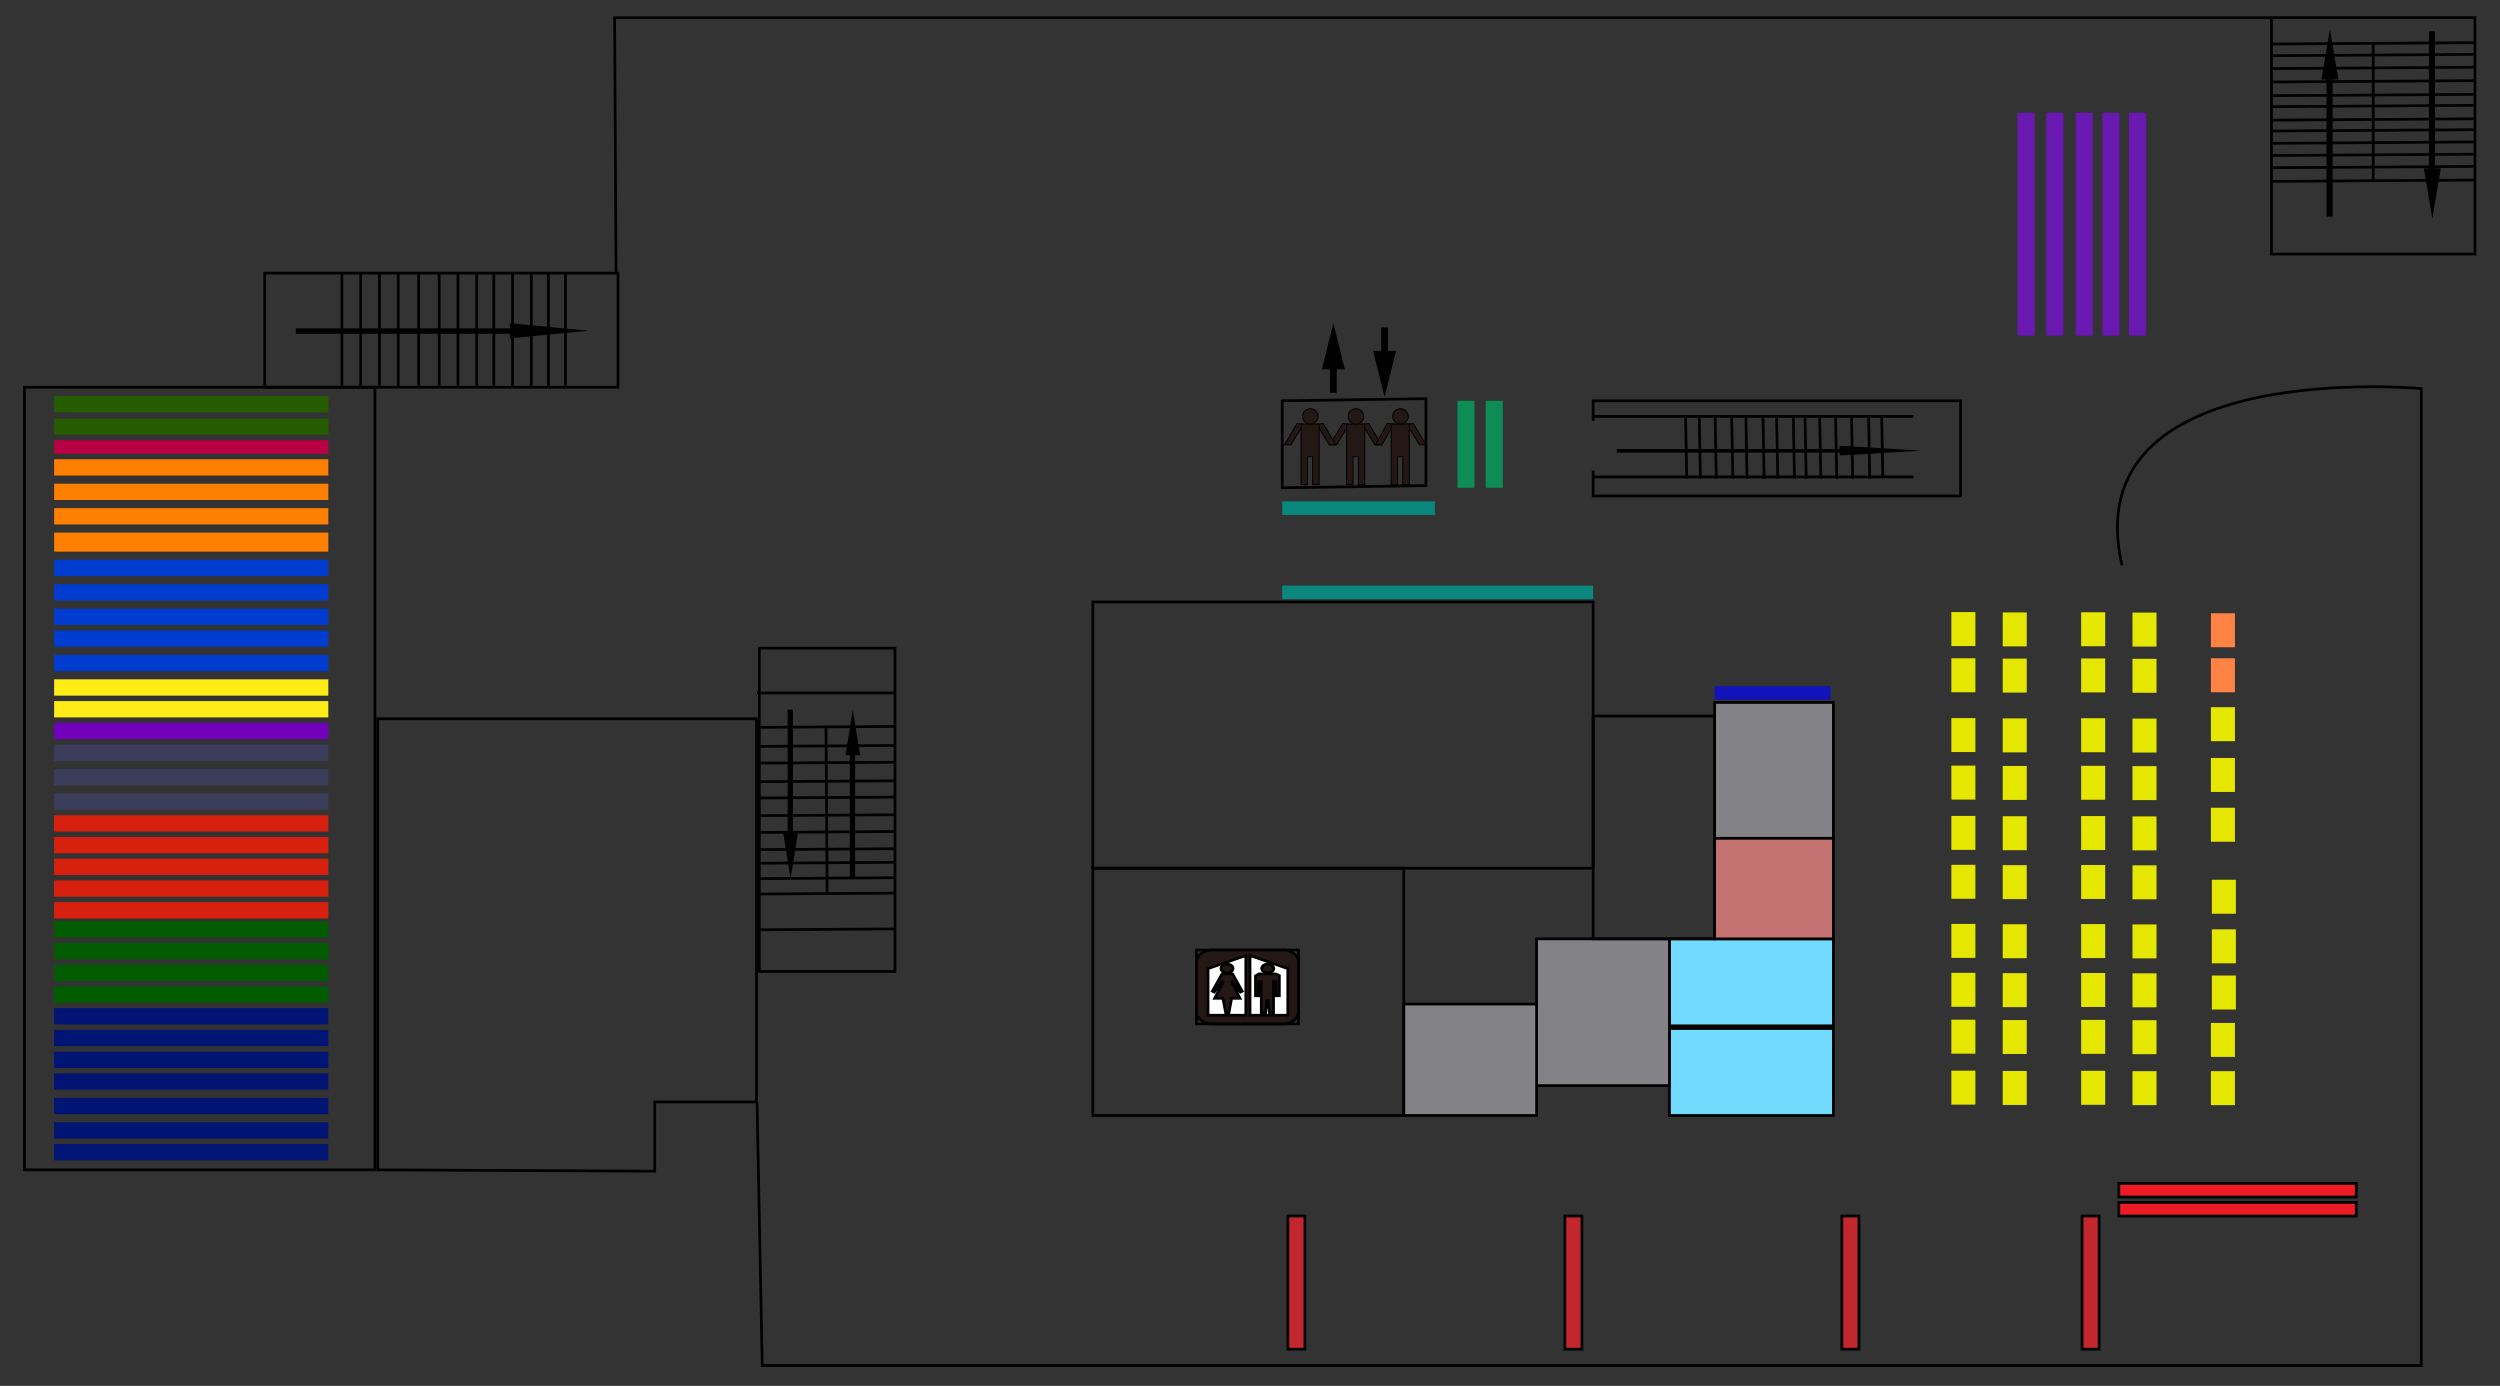 <?xml version="1.0" encoding="utf-8"?>
<!-- Generator: Adobe Illustrator 16.0.4, SVG Export Plug-In . SVG Version: 6.00 Build 0)  -->
<!DOCTYPE svg PUBLIC "-//W3C//DTD SVG 1.1//EN" "http://www.w3.org/Graphics/SVG/1.1/DTD/svg11.dtd">
<svg version="1.1" id="DrexelFloor1" xmlns="http://www.w3.org/2000/svg" xmlns:xlink="http://www.w3.org/1999/xlink" x="0px"
	 y="0px" width="920px" height="510px" viewBox="0 0 920 510" enable-background="new 0 0 920 510" xml:space="preserve">
<rect x="0" y="0" width="920" height="510" fill="#333333" stroke="none"/>
<g id="active">
	<rect id="room120" x="614.35" y="378.5" fill="#73DAFF" stroke="#000000" stroke-miterlimit="10" width="60.33" height="32"/>
	<rect id="room121" x="614.35" y="345.5" fill="#73DAFF" stroke="#000000" stroke-miterlimit="10" width="60.33" height="32"/>
	<rect id="office" x="565.465" y="345.5" fill="#828287" stroke="#000000" stroke-miterlimit="10" width="48.887" height="54"/>
	<rect id="office_1_" x="516.58" y="369.5" fill="#828287" stroke="#000000" stroke-miterlimit="10" width="48.885" height="41"/>
	<rect id="office_2_" x="630.992" y="258.5" fill="#828287" stroke="#000000" stroke-miterlimit="10" width="43.688" height="50"/>

	<rect id="DrexelPrinter" x="630.992" y="308.5" fill="#C47272" stroke="#000000" stroke-miterlimit="10" width="43.688" height="37"/>

	<rect id="LibraryInstructionLab" x="402.166" y="221.5" fill="none" stroke="#000000" stroke-miterlimit="10" width="184.102" height="98"/>
	<rect x="586.268" y="263.5" fill="none" stroke="#000000" stroke-miterlimit="10" width="44.725" height="82"/>
	<rect id="computerArea" x="673.639" y="221.5" fill="none" width="160.178" height="189"/>
	<polygon fill="none" stroke="#000000" stroke-miterlimit="10" points="137.975,430.5 9,430.5 9,142.5 137.975,142.5 137.975,262.5
			"/>
	<g id="referenceBook">
		<rect x="742.424" y="41.5" fill="#6A18B2" width="6.279" height="82"/>
		<rect x="753.041" y="41.5" fill="#6A18B2" width="6.279" height="82"/>
		<rect x="763.875" y="41.5" fill="#6A18B2" width="6.279" height="82"/>
		<rect x="773.666" y="41.5" fill="#6A18B2" width="6.279" height="82"/>
		<rect x="783.459" y="41.5" fill="#6A18B2" width="6.279" height="82"/>
	</g>
	<g id="newspaperIndex">
		<rect x="536.342" y="147.5" fill="#0E8C56" width="6.279" height="32"/>
		<rect x="546.742" y="147.5" fill="#0E8C56" width="6.279" height="32"/>
	</g>
	<g id="reference">
		<rect x="471.854" y="184.5" fill="#0A877D" width="56.168" height="5"/>
		<rect x="471.854" y="215.5" fill="#0A877D" width="114.414" height="5"/>
	</g>
	<rect id="atlases" x="630.992" y="252.5" fill="#1313BA" width="42.646" height="5"/>
	<g id="mediaCollection">
		<rect x="779.73" y="435.5" fill="#ED1C24" stroke="#000000" stroke-miterlimit="10" width="87.371" height="5"/>
		<rect x="779.73" y="442.5" fill="#ED1C24" stroke="#000000" stroke-miterlimit="10" width="87.371" height="5"/>
	</g>
	<g id="periodicals">
		<rect x="766.209" y="447.5" fill="#C1272D" stroke="#000000" stroke-miterlimit="10" width="6.281" height="49"/>
		<rect x="677.799" y="447.5" fill="#C1272D" stroke="#000000" stroke-miterlimit="10" width="6.279" height="49"/>
		<rect x="575.867" y="447.5" fill="#C1272D" stroke="#000000" stroke-miterlimit="10" width="6.279" height="49"/>
		<rect x="473.934" y="447.5" fill="#C1272D" stroke="#000000" stroke-miterlimit="10" width="6.279" height="49"/>
	</g>
	<g id="mathAndCs">
		<rect id="s92" x="19.922" y="413" fill="#001473" width="100.892" height="6"/>
		<rect id="s93" x="19.922" y="404" fill="#001473" width="100.892" height="6"/>
		<rect id="s94" x="19.922" y="395" fill="#001473" width="100.892" height="6"/>
		<rect id="s95" x="19.922" y="387" fill="#001473" width="100.892" height="6"/>
		<rect id="s96" x="19.922" y="379" fill="#001473" width="100.892" height="6"/>
		<rect id="s97" x="19.922" y="371" fill="#001473" width="100.892" height="6"/>
		<rect id="s91" x="19.922" y="421" fill="#001473" width="100.892" height="6"/>
	</g>
	<g id="physics">
		<rect id="s101" x="19.922" y="339" fill="#015C00" width="100.892" height="6"/>
		<rect id="s100" x="19.922" y="347" fill="#015C00" width="100.892" height="6"/>
		<rect id="s99" x="19.922" y="355" fill="#015C00" width="100.892" height="6"/>
		<rect id="s98" x="19.922" y="363" fill="#015C00" width="100.892" height="6"/>
	</g>
	<g id="chemistry">
		<rect id="s104" x="19.922" y="316" fill="#D8200E" width="100.892" height="6"/>
		<rect id="s106_1_" x="19.922" y="300" fill="#D8200E" width="100.892" height="6"/>
		<rect id="s105" x="19.922" y="308" fill="#D8200E" width="100.892" height="6"/>
		<rect id="s103" x="19.922" y="324" fill="#D8200E" width="100.892" height="6"/>
		<rect id="s102" x="19.922" y="332" fill="#D8200E" width="100.892" height="6"/>
	</g>
	<g id="biology">
		<rect id="s109" x="19.922" y="274" fill="#3B3D5B" width="100.892" height="6"/>
		<rect id="s108" x="19.922" y="283" fill="#3B3D5B" width="100.892" height="6"/>
		<rect id="s107" x="19.922" y="292" fill="#3B3D5B" width="100.892" height="6"/>
	</g>
	<rect id="s110" x="19.922" y="266" fill="#7000B9" width="100.892" height="6"/>
	<g id="zoology">
		<rect id="s112" x="19.922" y="250" fill="#FFEC17" width="100.892" height="6"/>
		<rect id="s111" x="19.922" y="258" fill="#FFEC17" width="100.892" height="6"/>
	</g>
	<rect id="s113" x="19.922" y="241" fill="#003CD0" width="100.892" height="6"/>
	<rect id="s114" x="19.922" y="232" fill="#003CD0" width="100.892" height="6"/>
	<rect id="s115" x="19.922" y="224" fill="#003CD0" width="100.892" height="6"/>
	<rect id="s116" x="19.922" y="215" fill="#003CD0" width="100.892" height="6"/>
	<rect id="s117" x="19.922" y="206" fill="#003CD0" width="100.892" height="6"/>
	<rect id="s118" x="19.922" y="196" fill="#FF8000" width="100.892" height="7"/>
	<rect id="s119" x="19.922" y="187" fill="#FF8000" width="100.892" height="6"/>
	<rect id="s120" x="19.922" y="178" fill="#FF8000" width="100.892" height="6"/>
	<rect id="s121" x="19.922" y="169" fill="#FF8000" width="100.892" height="6"/>
	<rect id="s122" x="19.922" y="162" fill="#B90043" width="100.892" height="5"/>
	<rect id="s123" x="19.922" y="154" fill="#255C00" width="100.892" height="6"/>
	<rect id="s124" x="19.922" y="145.727" fill="#255C00" width="100.892" height="6"/>
	<polygon id="microform" fill="none" stroke="#000000" stroke-miterlimit="10" points="278.391,405.5 240.947,405.5 240.947,431
		139.015,430.5 139.015,264.5 278.391,264.5 	"/>
	<g id="computers">
		<rect id="dc1" x="718.104" y="394" fill="#E6E700" width="8.84" height="12.5"/>
		<rect id="dc3" x="718.104" y="358" fill="#E6E700" width="8.84" height="12.5"/>
		<rect id="dc4" x="718.104" y="340" fill="#E6E700" width="8.84" height="12.5"/>
		<rect id="dc5" x="718.104" y="318.25" fill="#E6E700" width="8.84" height="12.5"/>
		<rect id="dc6" x="718.104" y="300.25" fill="#E6E700" width="8.84" height="12.5"/>
		<rect id="dc10" x="718.104" y="225.25" fill="#E6E700" width="8.84" height="12.5"/>
		<rect id="dc9" x="718.104" y="242.25" fill="#E6E700" width="8.84" height="12.5"/>
		<rect id="dc8" x="718.104" y="264.25" fill="#E6E700" width="8.84" height="12.5"/>
		<rect id="dc7" x="718.104" y="281.75" fill="#E6E700" width="8.84" height="12.5"/>
		<rect id="dc2" x="718.104" y="375.25" fill="#E6E700" width="8.84" height="12.5"/>
		<rect id="dc20" x="736.998" y="394.125" fill="#E6E700" width="8.84" height="12.5"/>
		<rect id="dc18" x="736.998" y="358.125" fill="#E6E700" width="8.84" height="12.5"/>
		<rect id="dc17" x="736.998" y="340.125" fill="#E6E700" width="8.84" height="12.5"/>
		<rect id="dc16" x="736.998" y="318.375" fill="#E6E700" width="8.84" height="12.5"/>
		<rect id="dc15" x="736.998" y="300.375" fill="#E6E700" width="8.84" height="12.5"/>
		<rect id="dc11" x="736.998" y="225.375" fill="#E6E700" width="8.84" height="12.5"/>
		<rect id="dc12" x="736.998" y="242.375" fill="#E6E700" width="8.84" height="12.5"/>
		<rect id="dc13" x="736.998" y="264.375" fill="#E6E700" width="8.84" height="12.5"/>
		<rect id="dc14" x="736.998" y="281.875" fill="#E6E700" width="8.84" height="12.5"/>
		<rect id="dc19" x="736.998" y="375.375" fill="#E6E700" width="8.84" height="12.5"/>
		<rect id="dc21" x="765.863" y="394.062" fill="#E6E700" width="8.842" height="12.5"/>
		<rect id="dc23" x="765.863" y="358.062" fill="#E6E700" width="8.842" height="12.5"/>
		<rect id="dc24" x="765.863" y="340.062" fill="#E6E700" width="8.842" height="12.5"/>
		<rect id="dc25" x="765.863" y="318.312" fill="#E6E700" width="8.842" height="12.5"/>
		<rect id="dc26" x="765.863" y="300.312" fill="#E6E700" width="8.842" height="12.5"/>
		<rect id="dc30" x="765.863" y="225.312" fill="#E6E700" width="8.842" height="12.5"/>
		<rect id="dc29" x="765.863" y="242.312" fill="#E6E700" width="8.842" height="12.5"/>
		<rect id="dc28" x="765.863" y="264.312" fill="#E6E700" width="8.842" height="12.5"/>
		<rect id="dc27" x="765.863" y="281.812" fill="#E6E700" width="8.842" height="12.5"/>
		<rect id="dc22" x="765.863" y="375.312" fill="#E6E700" width="8.842" height="12.5"/>
		<rect id="dc40" x="784.756" y="394.188" fill="#E6E700" width="8.842" height="12.5"/>
		<rect id="dc38" x="784.756" y="358.188" fill="#E6E700" width="8.842" height="12.5"/>
		<rect id="dc37" x="784.756" y="340.188" fill="#E6E700" width="8.842" height="12.5"/>
		<rect id="dc36" x="784.756" y="318.438" fill="#E6E700" width="8.842" height="12.5"/>
		<rect id="dc35" x="784.756" y="300.438" fill="#E6E700" width="8.842" height="12.5"/>
		<rect id="dc31" x="784.756" y="225.438" fill="#E6E700" width="8.842" height="12.5"/>
		<rect id="dc32" x="784.756" y="242.438" fill="#E6E700" width="8.842" height="12.5"/>
		<rect id="dc33" x="784.756" y="264.438" fill="#E6E700" width="8.842" height="12.5"/>
		<rect id="dc34" x="784.756" y="281.938" fill="#E6E700" width="8.842" height="12.5"/>
		<rect id="dc39" x="784.756" y="375.438" fill="#E6E700" width="8.842" height="12.5"/>
		<rect id="dc46" x="813.617" y="297.25" fill="#E6E700" width="8.84" height="12.5"/>
		<rect id="dc47" x="813.617" y="278.938" fill="#E6E700" width="8.84" height="12.5"/>
		<rect id="dc48" x="813.617" y="260.25" fill="#E6E700" width="8.84" height="12.5"/>
		<rect id="dc45" x="813.965" y="323.75" fill="#E6E700" width="8.838" height="12.5"/>
		<rect id="dc44" x="813.965" y="342" fill="#E6E700" width="8.838" height="12.5"/>
		<rect id="dc43" x="813.965" y="359" fill="#E6E700" width="8.838" height="12.5"/>
		<rect id="dc42" x="813.617" y="376.438" fill="#E6E700" width="8.84" height="12.5"/>
		<rect id="dc41" x="813.617" y="394.188" fill="#E6E700" width="8.84" height="12.5"/>
	</g>
	<g id="scanner">
		<rect x="813.617" y="225.688" fill="#FF8345" width="8.84" height="12.5"/>
		<rect x="813.617" y="242.251" fill="#FF8345" width="8.84" height="12.5"/>
	</g>
</g>
<g id="outter">
	<polyline fill="none" stroke="#000000" stroke-miterlimit="10" points="835.594,6.5 226.176,6.5 226.697,100.5 	"/>
	<polyline id="stair_4_" fill="none" stroke="#000000" stroke-miterlimit="10" points="586.268,154.834 586.268,147.5
		721.484,147.5 721.484,182.5 586.268,182.5 586.268,173.833 	"/>
	<line id="stair" fill="none" stroke="#000000" stroke-miterlimit="10" x1="586.268" y1="173.833" x2="586.268" y2="173.167"/>
	<rect id="stair_1_" x="97.409" y="100.5" fill="none" stroke="#000000" stroke-miterlimit="10" width="130.016" height="42"/>
	<rect id="stair_2_" x="835.896" y="6.5" fill="none" stroke="#000000" stroke-miterlimit="10" width="74.889" height="87"/>
	<rect id="stair_3_" x="279.431" y="238.5" fill="none" stroke="#000000" stroke-miterlimit="10" width="49.926" height="119"/>
	<polygon id="elevator" fill="none" stroke="#000000" stroke-miterlimit="10" points="471.854,147.5 524.744,146.704
		524.744,178.704 471.854,179.5 	"/>
	<path fill="none" stroke="#000000" stroke-miterlimit="10" d="M278.581,405.5l1.93,97h610.515V143c0,0-127.893-12-110.125,65"/>
	<g>
		<g>
			<rect x="440.301" y="349.604" fill="none" stroke="#000000" width="37.533" height="27.191"/>
			<g>
				<path fill="#231815" stroke="#000000" d="M477.834,372.506c0,2.365-2.648,4.289-5.92,4.289h-25.695
					c-3.268,0-5.917-1.924-5.917-4.289v-18.62c0-2.366,2.652-4.282,5.917-4.282h25.695c3.271,0,5.92,1.916,5.92,4.282V372.506
					L477.834,372.506z"/>
				<g>
					<polygon fill="#FFFFFF" stroke="#000000" points="458.455,351.633 458.455,373.604 444.561,373.604 444.561,356.456 					"/>
					<polygon fill="#FFFFFF" stroke="#000000" points="460.012,351.633 460.012,373.604 473.902,373.604 473.902,356.456 					"/>
					<g>
						<g>
							<polygon fill="#231815" stroke="#000000" points="449.692,358.401 453.585,358.401 457.145,364.75 456.435,365.097
								453.465,361.108 453.192,361.312 456.313,367.378 453.25,367.378 452.265,372.664 451.026,372.664 450.04,367.378
								446.979,367.378 450.144,361.435 449.824,361.108 446.86,365.097 446.145,364.75 							"/>
							<path fill="#231815" stroke="#000000" d="M453.77,356.392c0,0.895-0.998,1.611-2.224,1.611c-1.225,0-2.219-0.722-2.219-1.611
								c0-0.884,0.994-1.604,2.219-1.604C452.773,354.783,453.77,355.508,453.77,356.392z"/>
							<path fill="#231815" stroke="#000000" d="M468.76,356.392c0,0.895-1.001,1.611-2.227,1.611c-1.229,0-2.226-0.722-2.226-1.611
								c0-0.884,0.995-1.604,2.226-1.604C467.759,354.783,468.76,355.508,468.76,356.392z"/>
						</g>
						<polygon fill="#231815" stroke="#000000" points="463.336,358.401 469.431,358.401 470.803,358.986 470.803,366.439
							469.619,366.439 469.619,361.246 468.666,361.246 468.666,372.664 467.139,372.664 466.682,368.306 466.173,368.306
							465.761,372.664 464.145,372.664 464.145,361.246 463.199,361.246 463.189,366.439 462.019,366.439 462.019,359.138 						"/>
					</g>
				</g>
			</g>
		</g>
	</g>
	<g>
		<g>
			<g>
				<g>
					<polygon fill="#231815" stroke="#000000" stroke-width="0.373" points="494.094,155.862 489.445,163.704 491.844,163.669
						496.475,156.105 					"/>
					<polygon fill="#231815" stroke="#000000" stroke-width="0.373" points="503.721,155.862 508.326,163.697 505.934,163.686
						501.338,156.105 					"/>
					<polygon fill="#231815" stroke="#000000" stroke-width="0.373" points="495.584,167.76 495.584,156.049 502.217,156.049
						502.217,168.143 502.215,168.143 502.215,178.323 499.863,178.323 499.863,168.065 497.922,168.065 497.922,178.323
						495.572,178.323 495.572,167.76 					"/>
					<g>
						<ellipse fill="#231815" stroke="#000000" stroke-width="0.373" cx="498.99" cy="153.227" rx="2.861" ry="2.82"/>
					</g>
				</g>
			</g>
			<g>
				<g>
					<polygon fill="#231815" stroke="#000000" stroke-width="0.373" points="477.309,155.862 472.662,163.704 475.059,163.669
						479.689,156.105 					"/>
					<polygon fill="#231815" stroke="#000000" stroke-width="0.373" points="486.938,155.862 491.57,163.682 489.162,163.709
						484.555,156.105 					"/>
					<polygon fill="#231815" stroke="#000000" stroke-width="0.373" points="478.801,167.76 478.801,156.049 485.434,156.049
						485.434,168.143 485.432,168.143 485.432,178.323 483.078,178.323 483.078,168.065 481.141,168.065 481.141,178.323
						478.789,178.323 478.789,167.76 					"/>
					<g>
						<ellipse fill="#231815" stroke="#000000" stroke-width="0.373" cx="482.207" cy="153.227" rx="2.865" ry="2.82"/>
					</g>
				</g>
			</g>
			<g>
				<g>
					<polygon fill="#231815" stroke="#000000" stroke-width="0.373" points="510.471,155.862 506.191,163.664 508.594,163.669
						512.854,156.105 					"/>
					<polygon fill="#231815" stroke="#000000" stroke-width="0.373" points="520.1,155.862 524.744,163.704 522.348,163.669
						517.719,156.105 					"/>
					<polygon fill="#231815" stroke="#000000" stroke-width="0.373" points="511.963,167.76 511.963,156.049 518.596,156.049
						518.596,168.143 518.594,168.143 518.594,178.323 516.242,178.323 516.242,168.065 514.305,168.065 514.305,178.323
						511.951,178.323 511.951,167.76 					"/>
					<g>
						<ellipse fill="#231815" stroke="#000000" stroke-width="0.373" cx="515.373" cy="153.227" rx="2.861" ry="2.82"/>
					</g>
				</g>
			</g>
		</g>
		<g>
			<g>
				<g>
					<polygon stroke="#000000" stroke-miterlimit="10" points="489.947,135.421 487.117,135.421 490.68,121 494.25,135.421
						491.42,135.421 491.42,144.051 489.947,144.051 					"/>
				</g>
			</g>
		</g>
		<g>
			<g>
				<g>
					<polygon stroke="#000000" stroke-miterlimit="10" points="508.785,121 510.26,121 510.26,129.63 513.088,129.63
						509.518,144.051 505.955,129.63 508.785,129.63 					"/>
				</g>
			</g>
		</g>
	</g>
	<rect x="402.166" y="319.5" fill="none" stroke="#000000" stroke-miterlimit="10" width="114.417" height="91"/>
	<line fill="none" stroke="#000000" stroke-miterlimit="10" x1="586.268" y1="153.227" x2="704.184" y2="153.227"/>
	<line fill="none" stroke="#000000" stroke-miterlimit="10" x1="586.268" y1="175.5" x2="704.184" y2="175.5"/>
	<line fill="none" stroke="#000000" stroke-miterlimit="10" x1="692.463" y1="153.227" x2="692.879" y2="175.5"/>
	<line fill="none" stroke="#000000" stroke-miterlimit="10" x1="687.658" y1="153.864" x2="688.076" y2="176.137"/>
	<line fill="none" stroke="#000000" stroke-miterlimit="10" x1="681.383" y1="153.864" x2="681.801" y2="176.137"/>
	<line fill="none" stroke="#000000" stroke-miterlimit="10" x1="669.654" y1="153.864" x2="670.074" y2="176.137"/>
	<line fill="none" stroke="#000000" stroke-miterlimit="10" x1="664.262" y1="153.864" x2="664.682" y2="176.137"/>
	<line fill="none" stroke="#000000" stroke-miterlimit="10" x1="653.803" y1="153.864" x2="654.221" y2="176.137"/>
	<line fill="none" stroke="#000000" stroke-miterlimit="10" x1="659.945" y1="153.864" x2="660.363" y2="176.137"/>
	<line fill="none" stroke="#000000" stroke-miterlimit="10" x1="625.334" y1="153.864" x2="625.754" y2="176.137"/>
	<line fill="none" stroke="#000000" stroke-miterlimit="10" x1="620.299" y1="153.864" x2="620.719" y2="176.137"/>
	<line fill="none" stroke="#000000" stroke-miterlimit="10" x1="637.271" y1="153.864" x2="637.691" y2="176.137"/>
	<line fill="none" stroke="#000000" stroke-miterlimit="10" x1="631.178" y1="153.864" x2="631.596" y2="176.137"/>
	<line fill="none" stroke="#000000" stroke-miterlimit="10" x1="642.5" y1="153.864" x2="642.918" y2="176.137"/>
	<line fill="none" stroke="#000000" stroke-miterlimit="10" x1="648.785" y1="153.864" x2="649.201" y2="176.137"/>
	<line fill="none" stroke="#000000" stroke-miterlimit="10" x1="675.51" y1="153.863" x2="675.928" y2="176.136"/>
	<g>
		<polygon points="676.979,164.014 707.113,165.835 676.979,167.642 676.979,166.56 594.951,166.56 594.951,165.255
			676.979,165.255 		"/>
		<line fill="none" stroke="#000000" stroke-miterlimit="10" x1="278.581" y1="255" x2="329.357" y2="255"/>
		<line fill="none" stroke="#000000" stroke-miterlimit="10" x1="279.431" y1="342.168" x2="329.357" y2="341.835"/>
		<line fill="none" stroke="#000000" stroke-miterlimit="10" x1="279.431" y1="306.332" x2="329.357" y2="305.999"/>
		<line fill="none" stroke="#000000" stroke-miterlimit="10" x1="279.431" y1="312.667" x2="329.357" y2="312.334"/>
		<line fill="none" stroke="#000000" stroke-miterlimit="10" x1="279.431" y1="317.666" x2="329.357" y2="317.333"/>
		<line fill="none" stroke="#000000" stroke-miterlimit="10" x1="279.431" y1="323.332" x2="329.357" y2="322.999"/>
		<line fill="none" stroke="#000000" stroke-miterlimit="10" x1="279.431" y1="328.999" x2="329.357" y2="328.666"/>
		<line fill="none" stroke="#000000" stroke-miterlimit="10" x1="279.431" y1="300.166" x2="329.357" y2="299.833"/>
		<line fill="none" stroke="#000000" stroke-miterlimit="10" x1="279.431" y1="293.666" x2="329.357" y2="293.333"/>
		<path fill="none" stroke="#000000" stroke-miterlimit="10" d="M329.357,287.335"/>
		<path fill="none" stroke="#000000" stroke-miterlimit="10" d="M279.431,287.668"/>
		<line fill="none" stroke="#000000" stroke-miterlimit="10" x1="279.431" y1="287.666" x2="329.357" y2="287.333"/>
		<path fill="none" stroke="#000000" stroke-miterlimit="10" d="M329.357,281.668"/>
		<path fill="none" stroke="#000000" stroke-miterlimit="10" d="M279.431,282.001"/>
		<line fill="none" stroke="#000000" stroke-miterlimit="10" x1="279.431" y1="280.833" x2="329.357" y2="280.5"/>
		<path fill="none" stroke="#000000" stroke-miterlimit="10" d="M329.357,275.668"/>
		<path fill="none" stroke="#000000" stroke-miterlimit="10" d="M279.431,276.001"/>
		<path fill="none" stroke="#000000" stroke-miterlimit="10" d="M329.357,273.001"/>
		<path fill="none" stroke="#000000" stroke-miterlimit="10" d="M279.431,273.334"/>
		<line fill="none" stroke="#000000" stroke-miterlimit="10" x1="279.431" y1="274.666" x2="329.357" y2="274.333"/>
		<line fill="none" stroke="#000000" stroke-miterlimit="10" x1="279.431" y1="267.666" x2="329.357" y2="267.333"/>
		<line fill="none" stroke="#000000" stroke-miterlimit="10" x1="303.969" y1="267.333" x2="304.395" y2="328.832"/>
		<g>
			<polygon points="293.621,306.688 290.932,323.411 288.263,306.688 289.861,306.688 289.861,261.169 291.79,261.169
				291.79,306.688 			"/>
			<polygon points="316.509,277.893 313.821,261.169 311.152,277.893 312.749,277.893 312.749,323.411 314.678,323.411
				314.678,277.893 			"/>
		</g>
	</g>
	<line fill="none" stroke="#000000" stroke-miterlimit="10" x1="132.732" y1="100.5" x2="132.732" y2="142.322"/>
	<line fill="none" stroke="#000000" stroke-miterlimit="10" x1="125.824" y1="100.589" x2="125.824" y2="142.411"/>
	<line fill="none" stroke="#000000" stroke-miterlimit="10" x1="139.639" y1="100.5" x2="139.639" y2="142.322"/>
	<line fill="none" stroke="#000000" stroke-miterlimit="10" x1="146.547" y1="100.589" x2="146.547" y2="142.411"/>
	<line fill="none" stroke="#000000" stroke-miterlimit="10" x1="154.082" y1="100.589" x2="154.082" y2="142.411"/>
	<line fill="none" stroke="#000000" stroke-miterlimit="10" x1="161.618" y1="100.589" x2="161.618" y2="142.411"/>
	<line fill="none" stroke="#000000" stroke-miterlimit="10" x1="175.433" y1="100.589" x2="175.433" y2="142.411"/>
	<line fill="none" stroke="#000000" stroke-miterlimit="10" x1="168.526" y1="100.589" x2="168.526" y2="142.411"/>
	<line fill="none" stroke="#000000" stroke-miterlimit="10" x1="208.088" y1="100.589" x2="208.088" y2="142.411"/>
	<line fill="none" stroke="#000000" stroke-miterlimit="10" x1="201.808" y1="100.589" x2="201.808" y2="142.411"/>
	<line fill="none" stroke="#000000" stroke-miterlimit="10" x1="195.529" y1="100.589" x2="195.529" y2="142.411"/>
	<line fill="none" stroke="#000000" stroke-miterlimit="10" x1="188.621" y1="100.589" x2="188.621" y2="142.411"/>
	<line fill="none" stroke="#000000" stroke-miterlimit="10" x1="181.714" y1="100.589" x2="181.714" y2="142.411"/>
	<g>
		<polygon points="187.638,118.935 216.575,121.722 187.638,124.489 187.638,122.833 108.869,122.833 108.869,120.833
			187.638,120.833 		"/>
	</g>
	<line fill="none" stroke="#000000" stroke-miterlimit="10" x1="835.896" y1="20.5" x2="910.785" y2="20"/>
	<line fill="none" stroke="#000000" stroke-miterlimit="10" x1="835.896" y1="25.236" x2="910.785" y2="24.736"/>
	<line fill="none" stroke="#000000" stroke-miterlimit="10" x1="835.896" y1="16.202" x2="910.785" y2="15.702"/>
	<line fill="none" stroke="#000000" stroke-miterlimit="10" x1="835.896" y1="30.173" x2="910.785" y2="29.673"/>
	<line fill="none" stroke="#000000" stroke-miterlimit="10" x1="835.896" y1="35.211" x2="910.785" y2="34.711"/>
	<line fill="none" stroke="#000000" stroke-miterlimit="10" x1="835.896" y1="44.219" x2="910.785" y2="43.719"/>
	<line fill="none" stroke="#000000" stroke-miterlimit="10" x1="835.896" y1="48.215" x2="910.785" y2="47.715"/>
	<line fill="none" stroke="#000000" stroke-miterlimit="10" x1="835.896" y1="39.25" x2="910.785" y2="38.75"/>
	<line fill="none" stroke="#000000" stroke-miterlimit="10" x1="835.896" y1="52.736" x2="910.785" y2="52.236"/>
	<line fill="none" stroke="#000000" stroke-miterlimit="10" x1="835.896" y1="66.75" x2="910.785" y2="66.25"/>
	<line fill="none" stroke="#000000" stroke-miterlimit="10" x1="835.896" y1="61.723" x2="910.785" y2="61.223"/>
	<line fill="none" stroke="#000000" stroke-miterlimit="10" x1="835.896" y1="57.228" x2="910.785" y2="56.728"/>
	<line fill="none" stroke="#000000" stroke-miterlimit="10" x1="873.34" y1="15.702" x2="873.34" y2="66.5"/>
	<g>
		<polygon points="898.221,61.962 895.088,80.5 891.979,61.962 893.84,61.962 893.84,11.5 896.086,11.5 896.086,61.962 		"/>
		<polygon points="860.535,29.253 857.402,10.715 854.291,29.253 856.152,29.253 856.152,79.715 858.4,79.715 858.4,29.253 		"/>
	</g>
</g>
</svg>
